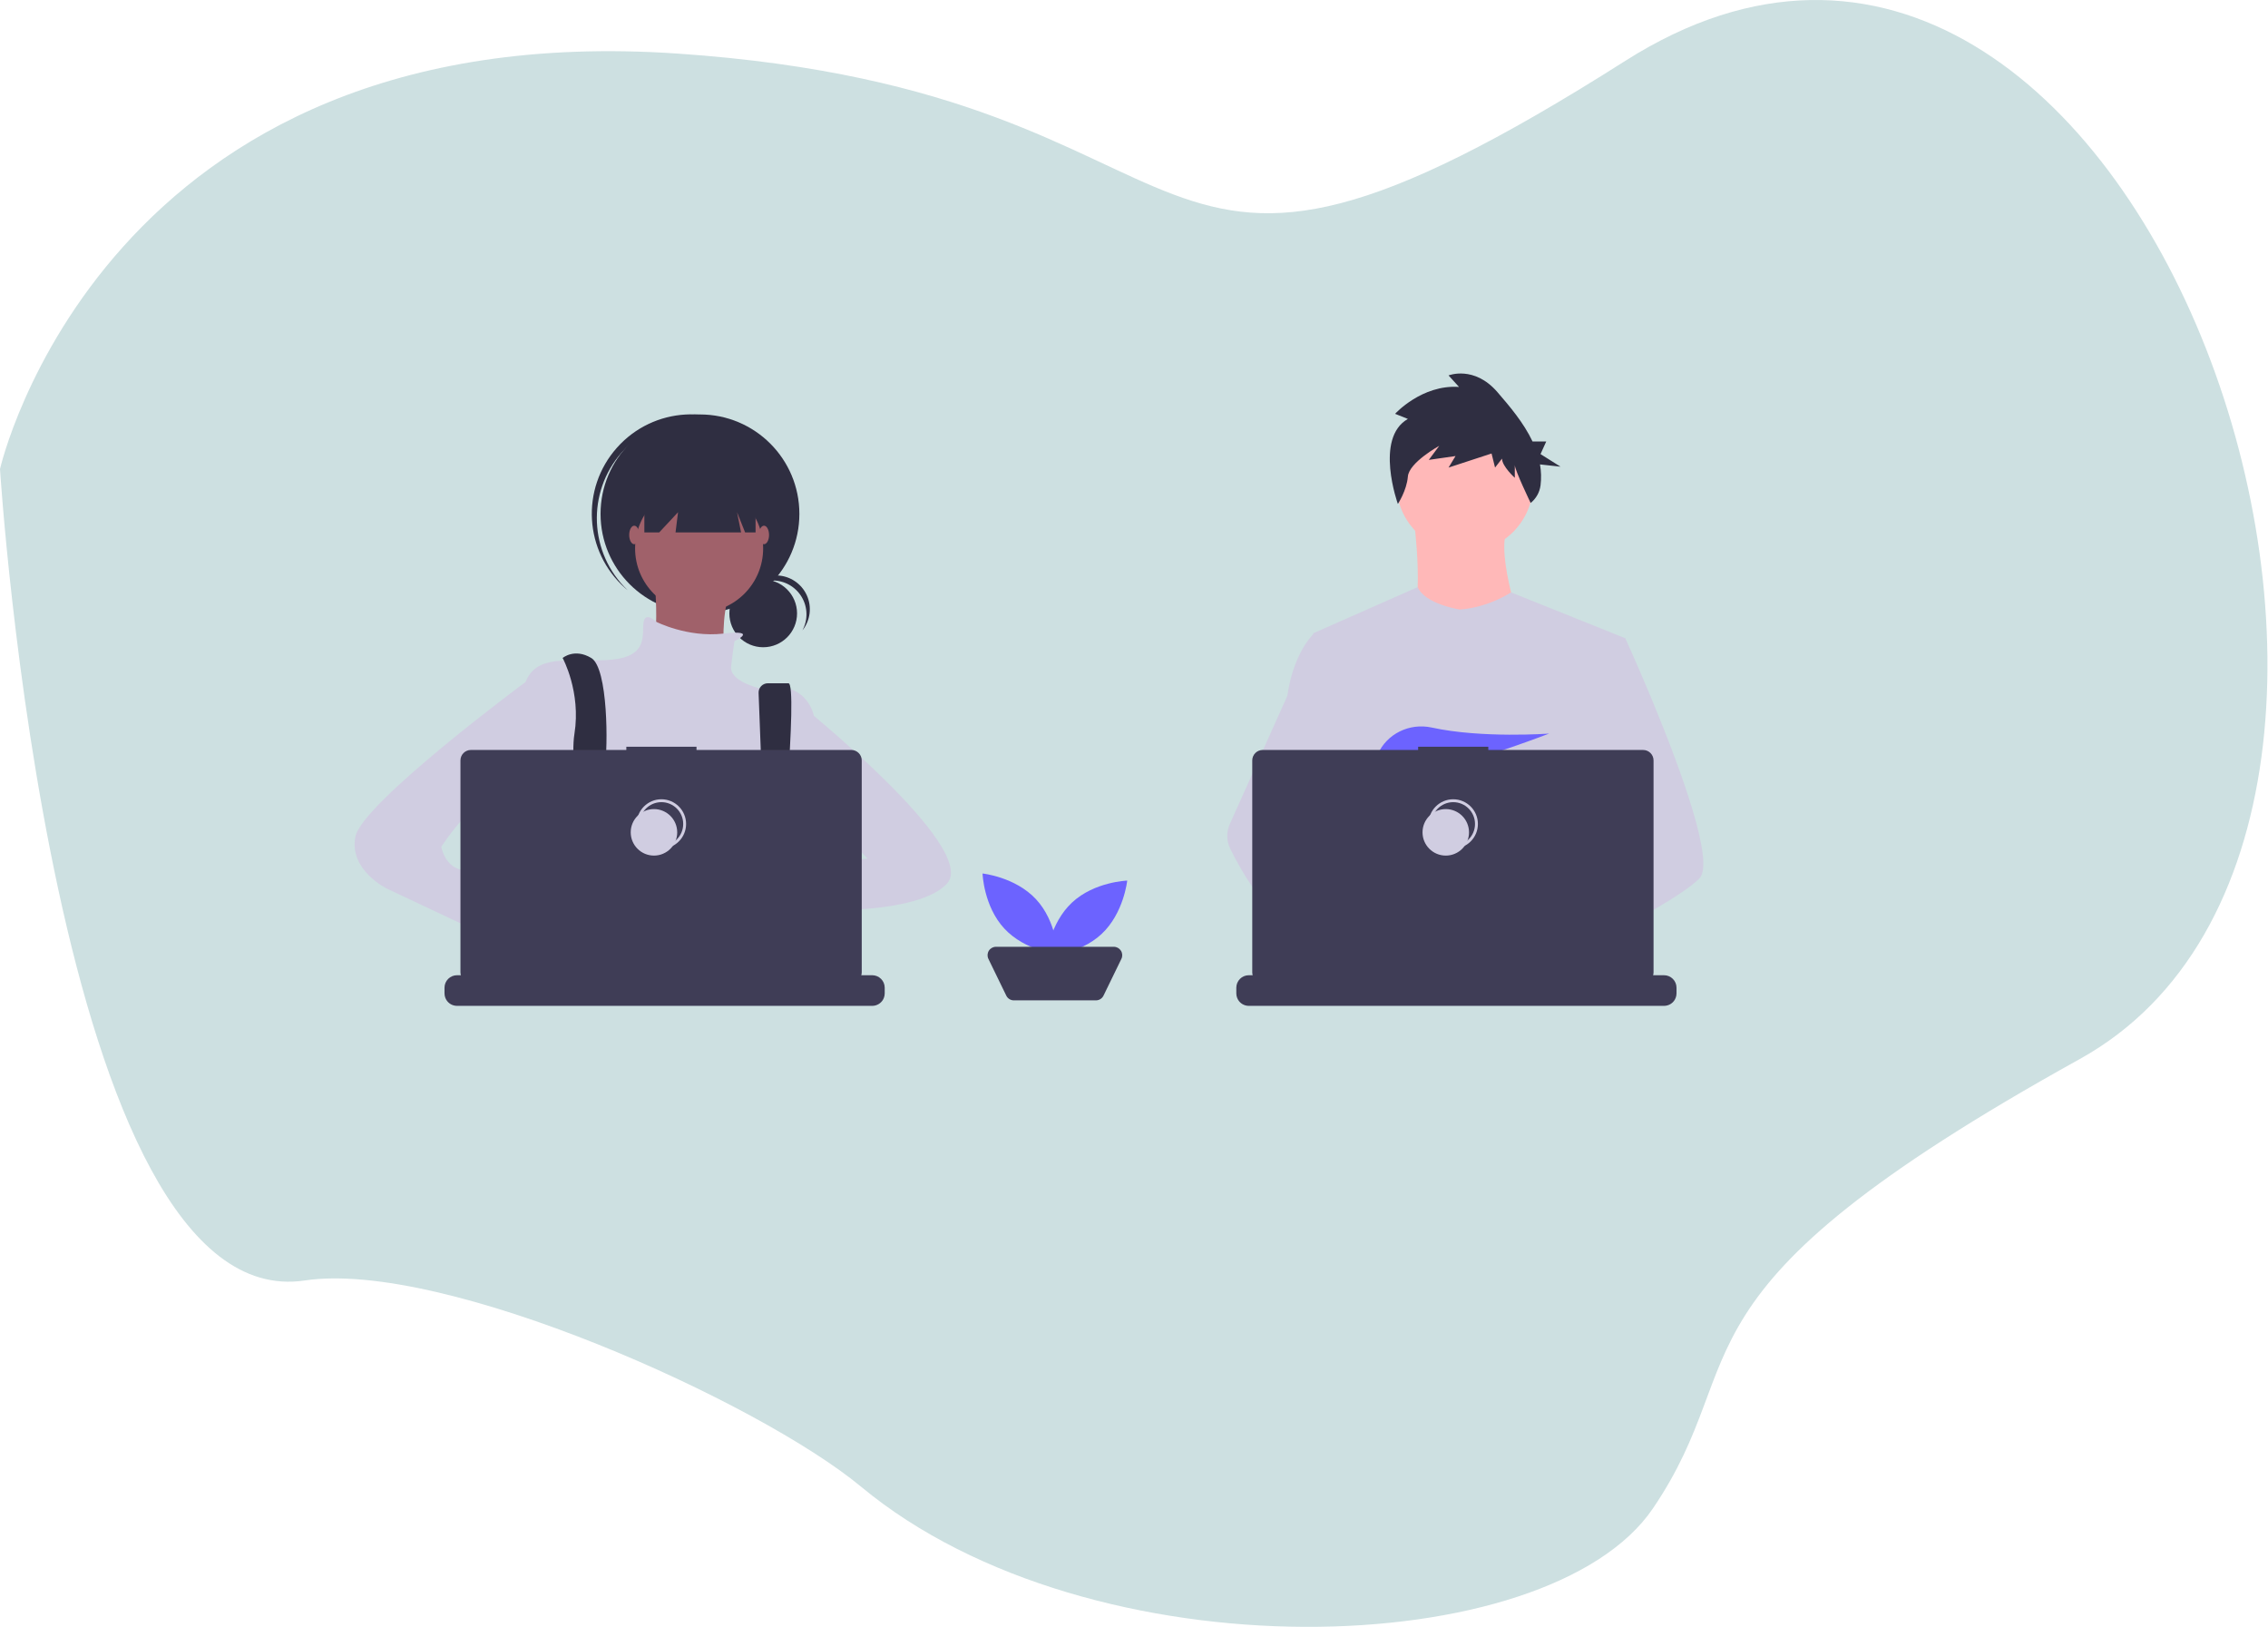 <?xml version="1.0" encoding="utf-8"?>
<svg width="1567px" height="1124px" viewBox="0 0 1567 1124" version="1.1" xmlns:xlink="http://www.w3.org/1999/xlink" xmlns="http://www.w3.org/2000/svg">
  <desc>Created with Lunacy</desc>
  <path d="M0 324C0 324 71 10 468 37C865 64 767 268 1123 42C1479 -184 1732 568 1437 731.5C1142 895 1214 936 1142 1042C1070 1148 754 1159 595 1027C524.312 968.316 306.865 870.059 210.5 884.5C37 910.5 0 324 0 324Z" id="bg-shape" fill="#CDE0E1" stroke="none" />
  <path d="M36.941 17.764C51.317 33.19 52.06 55.864 52.06 55.864C52.06 55.864 29.495 53.526 15.119 38.1C0.743 22.674 0 0 0 0C0 0 22.565 2.338 36.941 17.764L36.941 17.764Z" transform="translate(678.851 603.372)" id="Shape" fill="#6C63FF" stroke="none" />
  <path d="M38.1 36.941C22.674 51.317 0 52.06 0 52.06C0 52.06 2.338 29.495 17.764 15.119C33.19 0.743 55.864 0 55.864 0C55.864 0 53.526 22.565 38.1 36.941L38.1 36.941Z" transform="translate(722.949 608.274)" id="Shape" fill="#6C63FF" stroke="none" />
  <path d="M74.896 37L18.157 37C15.936 37 13.91 35.733 12.938 33.735L0.585 8.342C-0.29 6.544 -0.177 4.421 0.883 2.726C1.944 1.03 3.803 0 5.803 0L87.249 0C89.249 0 91.109 1.03 92.169 2.726C93.23 4.421 93.343 6.544 92.468 8.342L80.115 33.735C79.143 35.733 77.117 37 74.896 37L74.896 37Z" transform="translate(682.319 654)" id="Shape" fill="#3F3D56" stroke="none" />
  <path d="M0 47.243C0 21.152 21.152 0 47.243 0C73.335 0 94.487 21.152 94.487 47.243C94.487 73.335 73.335 94.487 47.243 94.487C21.152 94.487 0 73.335 0 47.243Z" transform="translate(964.784 286.826)" id="Circle" fill="#FFB8B8" stroke="none" />
  <path d="M6.141 0C6.141 0 15.041 67.1 1.348 74.631C-12.346 82.162 82.826 82.847 82.826 82.847C82.826 82.847 61.6 24.649 71.186 6.847L6.141 0Z" transform="translate(970.625 357.692)" id="Shape" fill="#FFB8B8" stroke="none" />
  <path d="M215.678 35.335L207.763 71.376L191.027 147.629L190.526 151.805L184.75 200.15L180.908 232.266L178.332 253.84C162.669 261.89 151.317 267.447 151.317 267.447C151.317 267.447 150.341 262.551 148.767 256.288C137.774 259.583 117.434 265.051 100.197 266.143C106.474 273.139 109.358 279.711 105.446 284.562C93.638 299.184 44.888 268.552 27.837 257.129C27.441 259.864 27.29 262.629 27.388 265.391L14.34 255.356L15.631 232.266L17.809 193.199L20.546 144.205C19.683 142.107 18.959 139.955 18.381 137.761C14.385 123.55 9.534 95.173 5.814 71.377C2.82 52.225 0.572 36.042 0.096 32.598C0.032 32.148 0 31.917 0 31.917L72.231 0C77.364 11.905 101.334 15.483 101.334 15.483C121.192 14.115 136.759 3.643 136.759 3.643L215.678 35.335Z" transform="translate(907.268 405.544)" id="Shape" fill="#D0CDE1" stroke="none" />
  <path d="M86.587 21.995C86.587 21.995 83.529 23.043 78.556 24.527C67.564 27.822 47.224 33.29 29.987 34.382C15.146 35.333 2.605 33.046 0.312 23.364C-0.671 19.201 0.723 15.776 3.762 12.963C12.833 4.553 36.527 1.54 55.319 0.505C60.625 0.216 65.534 0.081 69.62 0.03C76.558 -0.06 81.107 0.081 81.107 0.081L81.216 0.505L86.587 21.995Z" transform="translate(977.479 637.304)" id="Shape" fill="#FFB8B8" stroke="none" />
  <path d="M12.506 31.382L3.673 27.845C3.673 27.845 22.143 7.511 47.84 9.28L40.612 1.323C40.612 1.323 58.279 -5.75 74.34 12.816C82.783 22.575 92.551 34.047 98.641 46.971L108.101 46.971L104.152 55.664L117.971 64.358L103.788 62.796C104.633 67.557 104.762 72.417 104.172 77.216C103.564 82.016 101.114 86.393 97.34 89.421L97.34 89.421C97.34 89.421 86.385 66.746 86.385 63.209L86.385 72.05C86.385 72.05 77.552 64.093 77.552 58.789L72.734 64.977L70.325 55.252L40.612 64.977L45.431 57.02L26.961 59.673L34.188 49.948C34.188 49.948 13.31 61.441 12.507 71.166C11.704 80.891 5.592 90.106 5.592 90.106C5.592 90.106 -10.782 44.643 12.506 31.382L12.506 31.382Z" transform="translate(960.219 258)" id="Shape" fill="#2F2E41" stroke="none" />
  <path d="M130.09 165.695C125.278 170.912 113.354 178.769 98.899 187.275C93.522 190.436 87.798 193.693 81.958 196.931C68.023 204.66 53.433 212.318 41.393 218.505C25.73 226.555 14.378 232.112 14.378 232.112C14.378 232.112 13.402 227.217 11.828 220.953C9.72 212.569 6.547 201.731 3.238 196.931C3.122 196.764 3.007 196.61 2.891 196.456C1.927 195.19 0.957 194.452 0 194.452L47.811 164.815L68.473 152.005L53.587 116.47L34.917 71.897L46.186 36.042L57.513 0L78.739 0C78.739 0 85.767 15.342 94.755 36.736C96.098 39.935 97.486 43.269 98.899 46.713C117.389 91.685 140.44 154.484 130.09 165.695L130.09 165.695Z" transform="translate(1044.207 440.878)" id="Shape" fill="#D0CDE1" stroke="none" />
  <path d="M83.532 58.881C71.724 73.503 22.974 42.871 5.923 31.448C2.21 28.962 0 27.388 0 27.388L15.599 6.585L20.539 0C20.539 0 24.959 2.345 31.493 6.161C31.731 6.302 31.968 6.444 32.213 6.585C37.847 9.894 44.92 14.217 52.058 19.042C61.907 25.704 71.865 33.305 78.283 40.462C84.56 47.458 87.444 54.03 83.532 58.881L83.532 58.881Z" transform="translate(929.182 631.225)" id="Shape" fill="#FFB8B8" stroke="none" />
  <path d="M112.74 199.244C110.996 199.237 109.255 199.379 107.536 199.668C92.766 202.206 88.41 215.575 87.17 224.531C86.773 227.266 86.622 230.031 86.72 232.793L73.672 222.758L68.918 219.102C57.476 215.113 47.28 208.027 38.44 199.668C30.771 192.289 23.892 184.131 17.913 175.326C11.959 166.647 6.651 157.543 2.032 148.086C-0.577 142.743 -0.678 136.517 1.756 131.093L17.913 95.083L41.53 42.453C41.703 41.2 41.894 39.976 42.102 38.779C46.785 11.924 59.332 0 59.332 0L68.918 0L75.329 38.779L83.296 86.956L77.713 105.163L64.812 147.212L77.141 160.601L112.74 199.244Z" transform="translate(847.936 438.142)" id="Shape" fill="#D0CDE1" stroke="none" />
  <path d="M21.652 23.36L29.847 32.92C32.891 32.34 36.07 31.657 39.345 30.891L36.991 23.36L42.746 30.074C77.437 21.541 120.436 4.953 120.436 4.953C120.436 4.953 74.014 8.357 39.353 0.784C24.017 -2.566 8.238 5.036 1.945 19.417C-1.713 27.776 -1.138 35.017 11.835 35.017C16.219 34.943 20.59 34.532 24.911 33.788L21.652 23.36Z" transform="translate(949.872 501.776)" id="Shape" fill="#6C63FF" stroke="none" />
  <path d="M304.144 10.806L304.144 14.706C304.146 15.776 303.948 16.837 303.559 17.834C303.387 18.279 303.178 18.709 302.936 19.119C301.379 21.734 298.559 23.335 295.516 23.334L8.628 23.334C5.585 23.335 2.766 21.734 1.208 19.119C0.966 18.709 0.757 18.279 0.585 17.834C0.196 16.837 -0.002 15.776 0 14.706L0 10.806C0 8.515 0.909 6.321 2.528 4.703C4.147 3.085 6.342 2.177 8.63 2.178L25.167 2.178L25.167 0.36C25.167 0.264 25.205 0.173 25.272 0.105C25.34 0.038 25.431 -0 25.527 0L34.153 0C34.248 -0 34.34 0.038 34.407 0.105C34.475 0.173 34.513 0.264 34.513 0.36L34.513 2.178L39.903 2.178L39.903 0.36C39.903 0.264 39.941 0.173 40.008 0.105C40.076 0.038 40.167 -0 40.263 0L48.891 0C48.986 -0 49.078 0.038 49.145 0.105C49.213 0.173 49.251 0.264 49.251 0.36L49.251 2.178L54.647 2.178L54.647 0.36C54.647 0.264 54.685 0.173 54.752 0.105C54.82 0.038 54.911 -0 55.007 0L63.635 0C63.73 -0 63.822 0.038 63.889 0.105C63.957 0.173 63.995 0.264 63.995 0.36L63.995 2.178L69.385 2.178L69.385 0.36C69.385 0.264 69.423 0.173 69.49 0.105C69.558 0.038 69.649 -0 69.745 0L78.373 0C78.468 -0 78.56 0.038 78.627 0.105C78.695 0.173 78.733 0.264 78.733 0.36L78.733 2.178L84.123 2.178L84.123 0.36C84.123 0.264 84.16 0.173 84.228 0.105C84.296 0.038 84.387 -0 84.483 0L93.111 0C93.206 -0 93.298 0.038 93.365 0.105C93.433 0.173 93.471 0.264 93.471 0.36L93.471 2.178L98.867 2.178L98.867 0.36C98.867 0.264 98.905 0.173 98.972 0.105C99.04 0.038 99.132 -0 99.227 0L107.855 0C107.951 -0 108.042 0.038 108.11 0.105C108.177 0.173 108.215 0.264 108.215 0.36L108.215 2.178L113.605 2.178L113.605 0.36C113.605 0.264 113.643 0.173 113.711 0.105C113.778 0.038 113.87 -0 113.965 0L181.551 0C181.647 -0 181.738 0.038 181.806 0.105C181.873 0.173 181.911 0.264 181.911 0.36L181.911 2.178L187.308 2.178L187.308 0.36C187.307 0.264 187.345 0.173 187.413 0.105C187.48 0.038 187.572 -0 187.667 0L196.296 0C196.493 0.002 196.653 0.162 196.655 0.36L196.655 2.178L202.045 2.178L202.045 0.36C202.045 0.264 202.083 0.173 202.151 0.105C202.218 0.038 202.31 -0 202.405 0L211.033 0C211.129 -0 211.22 0.038 211.288 0.105C211.355 0.173 211.393 0.264 211.393 0.36L211.393 2.178L216.783 2.178L216.783 0.36C216.783 0.264 216.821 0.173 216.889 0.105C216.956 0.038 217.048 -0 217.143 0L225.771 0C225.867 -0 225.958 0.038 226.026 0.105C226.093 0.173 226.131 0.264 226.131 0.36L226.131 2.178L231.528 2.178L231.528 0.36C231.528 0.264 231.565 0.173 231.633 0.105C231.7 0.038 231.792 -0 231.887 0L240.516 0C240.712 0.003 240.87 0.163 240.869 0.36L240.869 2.178L246.266 2.178L246.266 0.36C246.265 0.264 246.303 0.173 246.371 0.105C246.438 0.038 246.53 -0 246.625 0L255.253 0C255.349 -0 255.44 0.038 255.508 0.105C255.575 0.173 255.613 0.264 255.613 0.36L255.613 2.178L261.003 2.178L261.003 0.36C261.003 0.264 261.041 0.173 261.109 0.105C261.176 0.038 261.268 -0 261.363 0L269.991 0C270.087 -0 270.178 0.038 270.246 0.105C270.313 0.173 270.351 0.264 270.351 0.36L270.351 2.178L295.516 2.178C297.804 2.177 299.999 3.086 301.618 4.704C303.236 6.322 304.145 8.517 304.144 10.806L304.144 10.806Z" transform="translate(854.188 671.462)" id="Shape" fill="#3F3D56" stroke="none" />
  <path d="M270.025 2.204L163.093 2.204L163.093 0L114.606 0L114.606 2.204L7.233 2.204C3.238 2.204 0 5.442 0 9.437L0 155.86C0 159.854 3.238 163.093 7.233 163.093L270.025 163.093C274.019 163.093 277.258 159.854 277.258 155.86L277.258 9.437C277.258 5.442 274.019 2.204 270.025 2.204L270.025 2.204Z" transform="translate(865.208 515.833)" id="Shape" fill="#3F3D56" stroke="none" />
  <path d="M0 16.061C0 7.191 7.191 0 16.061 0C24.932 0 32.123 7.191 32.123 16.061C32.123 24.932 24.932 32.123 16.061 32.123C7.191 32.123 0 24.932 0 16.061Z" transform="translate(987.986 553.096)" id="Circle" fill="none" stroke="#D0CDE1" stroke-width="2" />
  <path d="M0 16.061C0 7.191 7.191 0 16.061 0C24.932 0 32.123 7.191 32.123 16.061C32.123 24.932 24.932 32.123 16.061 32.123C7.191 32.123 0 24.932 0 16.061Z" transform="translate(982.846 558.878)" id="Circle" fill="#D0CDE1" stroke="none" />
  <path d="M0 23.383C0 10.469 10.469 0 23.383 0C36.296 0 46.765 10.469 46.765 23.383C46.765 36.296 36.296 46.765 23.383 46.765C10.469 46.765 0 36.296 0 23.383Z" transform="translate(503.929 400.323)" id="Circle" fill="#2F2E41" stroke="none" />
  <path d="M18.255 3.492C26.487 3.494 34.112 7.823 38.332 14.891C42.552 21.959 42.744 30.725 38.839 37.972C44.367 31.055 45.513 21.608 41.799 13.571C38.084 5.533 30.147 0.283 21.297 0.011C12.446 -0.261 4.201 4.491 0 12.285C4.428 6.726 11.148 3.489 18.255 3.492L18.255 3.492Z" transform="translate(515.571 397.474)" id="Shape" fill="#2F2E41" stroke="none" />
  <path d="M0 68.686C0 30.752 30.752 0 68.686 0C106.621 0 137.373 30.752 137.373 68.686C137.373 106.621 106.621 137.373 68.686 137.373C30.752 137.373 0 106.621 0 68.686Z" transform="translate(414.931 286.283)" id="Circle" fill="#2F2E41" stroke="none" />
  <path d="M20.822 26.136C45.423 -1.532 87.528 -4.717 116.013 18.934C115.451 18.4 114.895 17.862 114.312 17.343C85.962 -7.849 42.56 -5.296 17.359 23.045C-7.843 51.386 -5.305 94.788 23.027 120C23.611 120.518 24.21 121.007 24.806 121.503C-2.007 95.983 -3.769 53.803 20.822 26.136L20.822 26.136Z" transform="translate(408.888 286.217)" id="Shape" fill="#2F2E41" stroke="none" />
  <path d="M0 44.239C0 19.806 19.806 0 44.239 0C68.671 0 88.477 19.806 88.477 44.239C88.477 68.671 68.671 88.477 44.239 88.477C19.806 88.477 0 68.671 0 44.239Z" transform="translate(438.797 334.596)" id="Circle" fill="#A0616A" stroke="none" />
  <path d="M4.434 0C4.434 0 10.255 53.552 0.941 59.373C-8.372 65.194 54.493 73.343 54.493 73.343C54.493 73.343 45.18 15.134 68.463 3.05176e-05L4.434 0Z" transform="translate(447.169 392.805)" id="Shape" fill="#A0616A" stroke="none" />
  <path d="M149.014 16.585C149.014 16.585 166.349 8.49 141.383 11.373C116.417 14.257 94.878 3.197 94.878 3.197C94.878 3.197 87.313 -4.37 86.149 3.779C84.985 11.928 89.641 27.063 64.03 29.391C38.418 31.719 15.134 24.734 5.821 42.197C-3.493 59.66 1.164 135.331 1.164 135.331C1.164 135.331 18.627 198.196 32.597 207.51C46.567 216.823 168.805 204.017 168.805 204.017L203.731 141.152L203.731 67.809C203.731 67.809 199.074 42.197 166.477 49.182C166.477 49.182 145.522 44.526 146.686 34.048C147.85 23.57 149.014 16.585 149.014 16.585L149.014 16.585Z" transform="translate(358.469 426.279)" id="Shape" fill="#D0CDE1" stroke="none" />
  <path d="M4.619 84.072C5.339 80.936 5.821 79.163 5.821 79.163L5.448 76.613L1.613 50.568L0 39.581C13.967 33.761 17.462 6.983 17.462 6.983L17.989 6.669L20.372 5.242L20.372 5.236L28.93 0.103L29.103 0L32.56 2.3L39.582 6.983C58.196 20.873 81.799 26.281 104.604 21.882C109.854 20.983 114.987 19.5 119.908 17.462L136.843 11.815L137.369 11.641L137.89 11.718L147.822 13.222L148.002 13.254L148.824 13.376L146.524 29.276L143.19 52.386C168.194 79.002 159.83 65.813 166.678 76.612C166.678 76.612 169.663 81.489 171.085 84.071C172.936 87.412 174.702 90.888 176.386 94.447C176.591 94.871 176.79 95.302 176.99 95.732C177.638 97.126 178.281 98.533 178.904 99.946L1.535 99.946C1.767 98.527 1.998 97.171 2.223 95.867C2.235 95.822 2.243 95.777 2.249 95.732C2.332 95.295 2.409 94.871 2.48 94.447C3.264 90.207 4.022 86.667 4.619 84.072L4.619 84.072Z" transform="translate(391.067 594.206)" id="Shape" fill="#2F2E41" stroke="none" />
  <path d="M0 3.104C0 3.104 12.806 26.388 8.149 55.492C3.493 84.597 22.119 156.776 22.119 156.776L36.089 153.283C36.089 153.283 26.776 92.746 29.104 78.776C31.433 64.806 31.433 10.089 19.791 3.104C8.149 -3.881 0 3.104 0 3.104L0 3.104Z" transform="translate(388.737 451.402)" id="Shape" fill="#2F2E41" stroke="none" />
  <path d="M0.008 6.734L4.902 135.626L14.215 141.447C14.215 141.447 27.603 0 20.618 0L6.406 0C4.65 -3.05176e-05 2.971 0.721 1.762 1.994C0.552 3.267 -0.081 4.98 0.008 6.734L0.008 6.734Z" transform="translate(524.119 471.969)" id="Shape" fill="#2F2E41" stroke="none" />
  <path d="M0 5.821C0 2.606 2.606 0 5.821 0C9.036 0 11.642 2.606 11.642 5.821C11.642 9.036 9.036 11.642 5.821 11.642C2.606 11.642 0 9.036 0 5.821Z" transform="translate(411.439 593.625)" id="Circle" fill="#6C63FF" stroke="none" />
  <path d="M0 5.821C0 2.606 2.606 0 5.821 0C9.036 0 11.642 2.606 11.642 5.821C11.642 9.036 9.036 11.642 5.821 11.642C2.606 11.642 0 9.036 0 5.821Z" transform="translate(527.856 599.446)" id="Circle" fill="#6C63FF" stroke="none" />
  <path d="M0 0L0 44.239L10.245 44.239L23.283 30.269L21.537 44.239L66.824 44.239L64.03 30.269L69.618 44.239L76.835 44.239L76.835 0L0 0L0 0Z" transform="translate(445.2 323.536)" id="Polygon" fill="#2F2E41" stroke="none" />
  <path d="M0 6.403C0 2.867 1.564 0 3.493 0C5.421 0 6.985 2.867 6.985 6.403C6.985 9.939 5.421 12.806 3.493 12.806C1.564 12.806 0 9.939 0 6.403Z" transform="translate(434.722 363.118)" id="Ellipse" fill="#A0616A" stroke="none" />
  <path d="M0 6.403C0 2.867 1.564 0 3.493 0C5.421 0 6.985 2.867 6.985 6.403C6.985 9.939 5.421 12.806 3.493 12.806C1.564 12.806 0 9.939 0 6.403Z" transform="translate(524.364 363.118)" id="Ellipse" fill="#A0616A" stroke="none" />
  <path d="M56.604 2.793C56.604 2.793 3.634 -7.103 0.142 10.36C-3.351 27.823 58.932 20.255 58.932 20.255L56.604 2.793Z" transform="translate(495.118 601.892)" id="Shape" fill="#A0616A" stroke="none" />
  <path d="M8.149 0C8.149 0 135.044 101.283 111.761 125.731C88.477 150.179 0 143.194 0 143.194L5.821 114.089L57.045 108.268L31.433 82.656L8.149 84.985L8.149 0Z" transform="translate(542.409 484.775)" id="Shape" fill="#D0CDE1" stroke="none" />
  <path d="M0 16.299L16.298 29.104C16.298 29.104 27.94 65.194 45.403 54.716C62.865 44.239 29.104 6.985 29.104 6.985L9.313 0L0 16.299Z" transform="translate(363.125 637.282)" id="Shape" fill="#A0616A" stroke="none" />
  <path d="M134.424 0L118.17 4.892C118.17 4.892 5.201 88.477 0.544 111.761C-4.113 135.044 22.663 147.85 22.663 147.85L123.946 195.581L134.424 167.641L86.693 143.194C86.693 143.194 90.185 136.208 76.215 135.044C62.245 133.88 59.917 118.746 59.917 118.746C59.917 118.746 87.857 75.671 102.991 84.985C118.126 94.298 122.782 101.283 122.782 101.283L134.424 0Z" transform="translate(245 466.148)" id="Shape" fill="#D0CDE1" stroke="none" />
  <path d="M304.144 10.806L304.144 14.706C304.146 15.776 303.948 16.837 303.559 17.835C303.387 18.279 303.178 18.709 302.936 19.119C301.378 21.734 298.559 23.335 295.516 23.334L8.628 23.334C5.585 23.335 2.765 21.734 1.208 19.119C0.966 18.709 0.757 18.279 0.585 17.835C0.196 16.837 -0.002 15.776 1.52588e-05 14.706L1.52588e-05 10.806C1.52588e-05 8.515 0.909 6.321 2.528 4.703C4.147 3.085 6.342 2.177 8.63 2.178L25.167 2.178L25.167 0.36C25.167 0.264 25.205 0.173 25.272 0.105C25.34 0.038 25.431 -0 25.527 0L34.155 0C34.251 -0 34.342 0.038 34.41 0.105C34.477 0.173 34.515 0.264 34.515 0.36L34.515 2.178L39.905 2.178L39.905 0.36C39.905 0.264 39.943 0.173 40.01 0.105C40.078 0.038 40.169 -0 40.265 0L48.893 0C48.989 -0 49.08 0.038 49.148 0.105C49.215 0.173 49.253 0.264 49.253 0.36L49.253 2.178L54.647 2.178L54.647 0.36C54.647 0.264 54.685 0.173 54.752 0.105C54.82 0.038 54.911 -0 55.007 0L63.635 0C63.731 -0 63.822 0.038 63.89 0.105C63.957 0.173 63.995 0.264 63.995 0.36L63.995 2.178L69.385 2.178L69.385 0.36C69.385 0.264 69.423 0.173 69.49 0.105C69.558 0.038 69.649 -0 69.745 0L78.373 0C78.468 -0 78.56 0.038 78.627 0.105C78.695 0.173 78.733 0.264 78.733 0.36L78.733 2.178L84.123 2.178L84.123 0.36C84.123 0.264 84.161 0.173 84.228 0.105C84.296 0.038 84.387 -0 84.483 0L93.111 0C93.206 -0 93.298 0.038 93.365 0.105C93.433 0.173 93.471 0.264 93.471 0.36L93.471 2.178L98.867 2.178L98.867 0.36C98.867 0.264 98.905 0.173 98.972 0.105C99.04 0.038 99.132 -0 99.227 0L107.855 0C107.951 -0 108.042 0.038 108.11 0.105C108.177 0.173 108.215 0.264 108.215 0.36L108.215 2.178L113.605 2.178L113.605 0.36C113.605 0.264 113.643 0.173 113.71 0.105C113.778 0.038 113.869 -0 113.965 0L181.551 0C181.647 -0 181.738 0.038 181.806 0.105C181.873 0.173 181.911 0.264 181.911 0.36L181.911 2.178L187.307 2.178L187.307 0.36C187.307 0.264 187.345 0.173 187.413 0.105C187.48 0.038 187.572 -0 187.667 0L196.295 0C196.493 0.002 196.653 0.162 196.655 0.36L196.655 2.178L202.045 2.178L202.045 0.36C202.045 0.264 202.083 0.173 202.15 0.105C202.218 0.038 202.31 -0 202.405 0L211.033 0C211.129 -0 211.22 0.038 211.288 0.105C211.355 0.173 211.393 0.264 211.393 0.36L211.393 2.178L216.783 2.178L216.783 0.36C216.783 0.264 216.821 0.173 216.888 0.105C216.956 0.038 217.047 -0 217.143 0L225.771 0C225.867 -0 225.958 0.038 226.026 0.105C226.093 0.173 226.131 0.264 226.131 0.36L226.131 2.178L231.528 2.178L231.528 0.36C231.527 0.264 231.565 0.173 231.633 0.105C231.7 0.038 231.792 -0 231.887 0L240.515 0C240.712 0.003 240.87 0.163 240.869 0.36L240.869 2.178L246.265 2.178L246.265 0.36C246.265 0.264 246.303 0.173 246.371 0.105C246.438 0.038 246.53 -0 246.625 0L255.253 0C255.349 -0 255.44 0.038 255.508 0.105C255.575 0.173 255.613 0.264 255.613 0.36L255.613 2.178L261.003 2.178L261.003 0.36C261.003 0.264 261.041 0.173 261.108 0.105C261.176 0.038 261.268 -0 261.363 0L269.991 0C270.087 -0 270.178 0.038 270.246 0.105C270.313 0.173 270.351 0.264 270.351 0.36L270.351 2.178L295.516 2.178C297.804 2.177 299.999 3.086 301.618 4.704C303.236 6.323 304.145 8.518 304.144 10.806L304.144 10.806Z" transform="translate(307.117 671.461)" id="Shape" fill="#3F3D56" stroke="none" />
  <path d="M270.025 2.204L163.093 2.204L163.093 0L114.606 0L114.606 2.204L7.233 2.204C3.238 2.204 0 5.442 0 9.437L0 155.86C-0.001 159.852 3.236 163.091 7.231 163.093L270.022 163.093C274.017 163.093 277.255 159.854 277.255 155.86L277.255 9.437C277.255 5.443 274.018 2.205 270.025 2.204L270.025 2.204Z" transform="translate(318.135 515.83)" id="Shape" fill="#3F3D56" stroke="none" />
  <path d="M0 16.061C0 7.191 7.191 0 16.061 0C24.932 0 32.123 7.191 32.123 16.061C32.123 24.932 24.932 32.123 16.061 32.123C7.191 32.123 0 24.932 0 16.061Z" transform="translate(440.913 553.093)" id="Circle" fill="none" stroke="#D0CDE1" stroke-width="2" />
  <path d="M0 16.061C0 7.191 7.191 0 16.061 0C24.932 0 32.123 7.191 32.123 16.061C32.123 24.932 24.932 32.123 16.061 32.123C7.191 32.123 0 24.932 0 16.061Z" transform="translate(435.774 558.875)" id="Circle" fill="#D0CDE1" stroke="none" />
</svg>